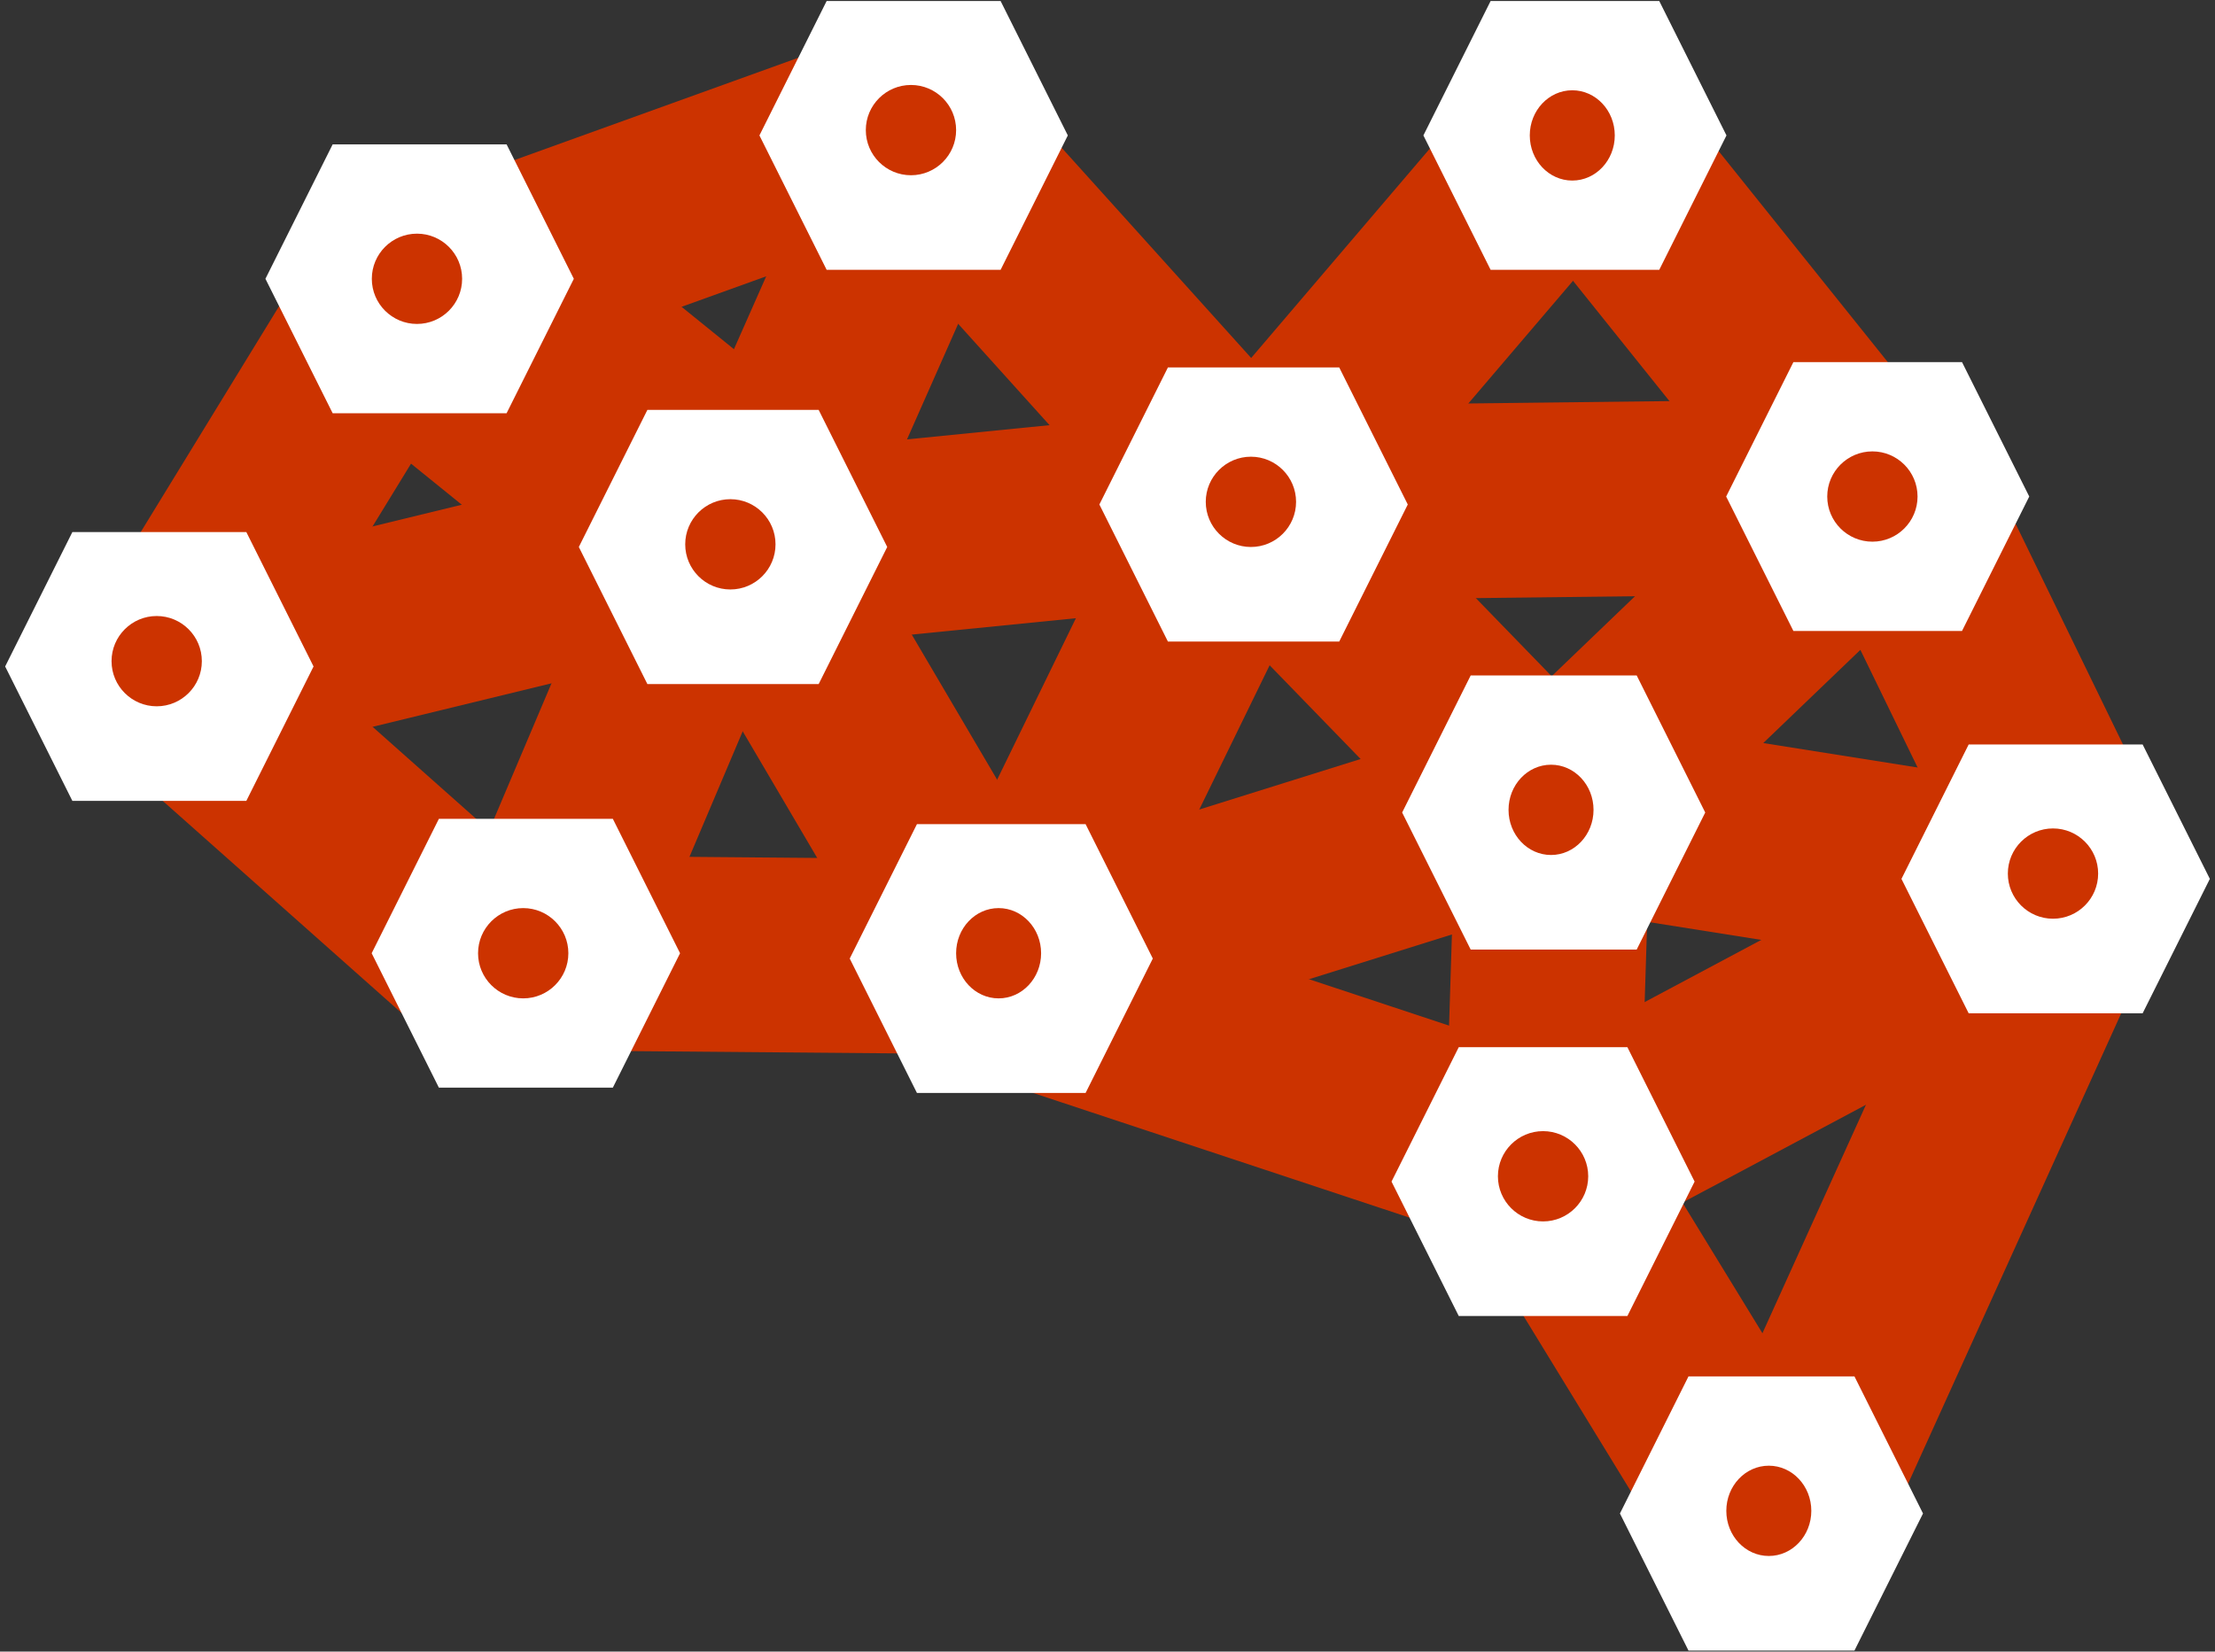 <svg width="417" height="311" xmlns="http://www.w3.org/2000/svg" xmlns:xlink="http://www.w3.org/1999/xlink" xml:space="preserve" overflow="hidden"><rect width="100%" height="100%" fill="#333333" stroke="none"/><defs><clipPath id="clip0"><rect x="1527" y="938" width="417" height="311"/></clipPath></defs><g clip-path="url(#clip0)" transform="translate(-1527 -938)"><path d="M0 0 76.283 27.499" stroke="#CC3300" stroke-width="36.667" stroke-miterlimit="8" fill="none" fill-rule="evenodd" transform="matrix(1 0 0 -1 1614.5 990.999)"/><path d="M0 0 37.029 60.451" stroke="#CC3300" stroke-width="36.667" stroke-miterlimit="8" fill="none" fill-rule="evenodd" transform="matrix(1 0 0 -1 1563.5 1056.95)"/><path d="M1612.5 996.5 1659.77 1034.76" stroke="#CC3300" stroke-width="55" stroke-miterlimit="8" fill="none" fill-rule="evenodd"/><path d="M0 0 27.997 63.263" stroke="#CC3300" stroke-width="36.667" stroke-miterlimit="8" fill="none" fill-rule="evenodd" transform="matrix(1 0 0 -1 1671.5 1034.76)"/><path d="M0 0 48.78 57.184" stroke="#CC3300" stroke-width="36.667" stroke-miterlimit="8" fill="none" fill-rule="evenodd" transform="matrix(1 0 0 -1 1768.5 1026.68)"/><path d="M1705.5 969.5 1757.49 1027.18" stroke="#CC3300" stroke-width="36.667" stroke-miterlimit="8" fill="none" fill-rule="evenodd"/><path d="M0 0 81.001 8.078" stroke="#CC3300" stroke-width="36.667" stroke-miterlimit="8" fill="none" fill-rule="evenodd" transform="matrix(1 0 0 -1 1673.5 1041.58)"/><path d="M0 0 27.374 64.562" stroke="#CC3300" stroke-width="36.667" stroke-miterlimit="8" fill="none" fill-rule="evenodd" transform="matrix(-1 0 0 1 1658.87 1047.5)"/><path d="M1617.97 1117.89 1563.5 1069.5" stroke="#CC3300" stroke-width="36.667" stroke-miterlimit="8" fill="none" fill-rule="evenodd"/><path d="M0 0 91.235 22.192" stroke="#CC3300" stroke-width="36.667" stroke-miterlimit="8" fill="none" fill-rule="evenodd" transform="matrix(-1 0 0 1 1656.74 1041.5)"/><path d="M1709.84 1112.68 1671.5 1047.5" stroke="#CC3300" stroke-width="36.667" stroke-miterlimit="8" fill="none" fill-rule="evenodd"/><path d="M1707.15 1118.12 1634.5 1117.5" stroke="#CC3300" stroke-width="36.667" stroke-miterlimit="8" fill="none" fill-rule="evenodd"/><path d="M1811.99 1154.48 1721.5 1124.5" stroke="#CC3300" stroke-width="36.667" stroke-miterlimit="8" fill="none" fill-rule="evenodd"/><path d="M1854.38 1216.96 1823.5 1166.5" stroke="#CC3300" stroke-width="36.667" stroke-miterlimit="8" fill="none" fill-rule="evenodd"/><path d="M0 0 47.557 104.975" stroke="#CC3300" stroke-width="36.667" stroke-miterlimit="8" fill="none" fill-rule="evenodd" transform="matrix(-1 0 0 1 1914.06 1111.5)"/><path d="M1905.31 1103.83 1827.5 1091.5" stroke="#CC3300" stroke-width="36.667" stroke-miterlimit="8" fill="none" fill-rule="evenodd"/><path d="M0 0 87.234 27.322" stroke="#CC3300" stroke-width="36.667" stroke-miterlimit="8" fill="none" fill-rule="evenodd" transform="matrix(-1 0 0 1 1810.73 1091.5)"/><path d="M0 0 1.644 52.309" stroke="#CC3300" stroke-width="36.667" stroke-miterlimit="8" fill="none" fill-rule="evenodd" transform="matrix(-1 0 0 1 1819.14 1099.5)"/><path d="M0 0 84.356 44.964" stroke="#CC3300" stroke-width="36.667" stroke-miterlimit="8" fill="none" fill-rule="evenodd" transform="matrix(-1 0 0 1 1907.86 1109.5)"/><path d="M1914.2 1094.45 1886.5 1037.5" stroke="#CC3300" stroke-width="36.667" stroke-miterlimit="8" fill="none" fill-rule="evenodd"/><path d="M1874.38 1025.5 1829.5 969.5" stroke="#CC3300" stroke-width="36.667" stroke-miterlimit="8" fill="none" fill-rule="evenodd"/><path d="M0 0 100.599 1.181" stroke="#CC3300" stroke-width="36.667" stroke-miterlimit="8" fill="none" fill-rule="evenodd" transform="matrix(-1 0 0 1 1872.1 1031.5)"/><path d="M1813.07 1085.43 1768.5 1039.5" stroke="#CC3300" stroke-width="36.667" stroke-miterlimit="8" fill="none" fill-rule="evenodd"/><path d="M0 0 49.088 47.115" stroke="#CC3300" stroke-width="36.667" stroke-miterlimit="8" fill="none" fill-rule="evenodd" transform="matrix(1 0 0 -1 1825.5 1084.62)"/><path d="M0 0 35.723 73.256" stroke="#CC3300" stroke-width="36.667" stroke-miterlimit="8" fill="none" fill-rule="evenodd" transform="matrix(-1 0 0 1 1757.22 1039.5)"/><path d="M1681.5 963.5 1689 948.5 1709 948.5 1716.5 963.5 1709 978.5 1689 978.5Z" stroke="#FFFFFF" stroke-width="20.625" stroke-miterlimit="8" fill="#CC3300" fill-rule="evenodd"/><path d="M1690 962.5C1690 957.805 1693.81 954 1698.5 954 1703.19 954 1707 957.805 1707 962.5 1707 967.194 1703.19 971 1698.5 971 1693.81 971 1690 967.194 1690 962.5Z" fill="#CC3300" fill-rule="evenodd"/><path d="M1806.5 963.5 1814 948.5 1833 948.5 1840.5 963.5 1833 978.5 1814 978.5Z" stroke="#FFFFFF" stroke-width="20.625" stroke-miterlimit="8" fill="#CC3300" fill-rule="evenodd"/><path d="M1815 963.5C1815 958.806 1818.58 955 1823 955 1827.42 955 1831 958.806 1831 963.5 1831 968.195 1827.42 972 1823 972 1818.58 972 1815 968.195 1815 963.5Z" fill="#CC3300" fill-rule="evenodd"/><path d="M1588.5 990.5 1596 975.5 1616 975.5 1623.5 990.5 1616 1005.5 1596 1005.5Z" stroke="#FFFFFF" stroke-width="20.625" stroke-miterlimit="8" fill="#CC3300" fill-rule="evenodd"/><path d="M1597 990.5C1597 985.806 1600.81 982 1605.5 982 1610.19 982 1614 985.806 1614 990.5 1614 995.194 1610.19 999 1605.5 999 1600.81 999 1597 995.194 1597 990.5Z" fill="#CC3300" fill-rule="evenodd"/><path d="M1539.5 1063.5 1547 1048.5 1567 1048.5 1574.5 1063.5 1567 1078.5 1547 1078.5Z" stroke="#FFFFFF" stroke-width="20.625" stroke-miterlimit="8" fill="#CC3300" fill-rule="evenodd"/><path d="M1548 1062.5C1548 1057.81 1551.81 1054 1556.5 1054 1561.19 1054 1565 1057.81 1565 1062.5 1565 1067.19 1561.19 1071 1556.5 1071 1551.81 1071 1548 1067.19 1548 1062.5Z" fill="#CC3300" fill-rule="evenodd"/><path d="M1647.5 1041 1655.25 1025.5 1674.75 1025.5 1682.5 1041 1674.75 1056.5 1655.25 1056.5Z" stroke="#FFFFFF" stroke-width="20.625" stroke-miterlimit="8" fill="#CC3300" fill-rule="evenodd"/><path d="M1656 1040.5C1656 1035.81 1659.81 1032 1664.5 1032 1669.19 1032 1673 1035.81 1673 1040.5 1673 1045.19 1669.19 1049 1664.5 1049 1659.81 1049 1656 1045.19 1656 1040.5Z" fill="#CC3300" fill-rule="evenodd"/><path d="M1863.5 1031.5 1871 1016.5 1890 1016.5 1897.5 1031.5 1890 1046.5 1871 1046.5Z" stroke="#FFFFFF" stroke-width="20.625" stroke-miterlimit="8" fill="#CC3300" fill-rule="evenodd"/><path d="M1871 1031.5C1871 1026.81 1874.81 1023 1879.5 1023 1884.19 1023 1888 1026.81 1888 1031.5 1888 1036.19 1884.19 1040 1879.5 1040 1874.81 1040 1871 1036.19 1871 1031.5Z" fill="#CC3300" fill-rule="evenodd"/><path d="M1896.5 1103.5 1904 1088.5 1924 1088.5 1931.5 1103.5 1924 1118.5 1904 1118.5Z" stroke="#FFFFFF" stroke-width="20.625" stroke-miterlimit="8" fill="#CC3300" fill-rule="evenodd"/><path d="M1905 1102.5C1905 1097.81 1908.81 1094 1913.5 1094 1918.19 1094 1922 1097.81 1922 1102.5 1922 1107.19 1918.19 1111 1913.5 1111 1908.81 1111 1905 1107.19 1905 1102.5Z" fill="#CC3300" fill-rule="evenodd"/><path d="M1802.5 1091 1810.25 1075.5 1828.75 1075.5 1836.5 1091 1828.75 1106.5 1810.25 1106.5Z" stroke="#FFFFFF" stroke-width="20.625" stroke-miterlimit="8" fill="#CC3300" fill-rule="evenodd"/><path d="M1811 1090.5C1811 1085.81 1814.58 1082 1819 1082 1823.42 1082 1827 1085.81 1827 1090.5 1827 1095.19 1823.42 1099 1819 1099 1814.58 1099 1811 1095.19 1811 1090.5Z" fill="#CC3300" fill-rule="evenodd"/><path d="M1698.5 1118.5 1706 1103.5 1725 1103.5 1732.5 1118.5 1725 1133.5 1706 1133.5Z" stroke="#FFFFFF" stroke-width="20.625" stroke-miterlimit="8" fill="#CC3300" fill-rule="evenodd"/><path d="M1707 1117.5C1707 1112.81 1710.58 1109 1715 1109 1719.42 1109 1723 1112.81 1723 1117.5 1723 1122.19 1719.42 1126 1715 1126 1710.58 1126 1707 1122.19 1707 1117.5Z" fill="#CC3300" fill-rule="evenodd"/><path d="M1608.5 1117.5 1616 1102.5 1636 1102.5 1643.5 1117.5 1636 1132.5 1616 1132.5Z" stroke="#FFFFFF" stroke-width="20.625" stroke-miterlimit="8" fill="#CC3300" fill-rule="evenodd"/><path d="M1617 1117.5C1617 1112.81 1620.81 1109 1625.5 1109 1630.19 1109 1634 1112.81 1634 1117.5 1634 1122.19 1630.19 1126 1625.5 1126 1620.81 1126 1617 1122.19 1617 1117.5Z" fill="#CC3300" fill-rule="evenodd"/><path d="M1800.5 1160.5 1808 1145.5 1827 1145.5 1834.5 1160.5 1827 1175.5 1808 1175.5Z" stroke="#FFFFFF" stroke-width="20.625" stroke-miterlimit="8" fill="#CC3300" fill-rule="evenodd"/><path d="M1809 1159.5C1809 1154.81 1812.81 1151 1817.5 1151 1822.19 1151 1826 1154.81 1826 1159.5 1826 1164.19 1822.19 1168 1817.5 1168 1812.81 1168 1809 1164.19 1809 1159.5Z" fill="#CC3300" fill-rule="evenodd"/><path d="M1843.5 1223 1851.25 1207.5 1869.75 1207.5 1877.5 1223 1869.75 1238.5 1851.25 1238.5Z" stroke="#FFFFFF" stroke-width="20.625" stroke-miterlimit="8" fill="#CC3300" fill-rule="evenodd"/><path d="M1852 1222.5C1852 1217.81 1855.58 1214 1860 1214 1864.42 1214 1868 1217.81 1868 1222.5 1868 1227.19 1864.42 1231 1860 1231 1855.58 1231 1852 1227.19 1852 1222.5Z" fill="#CC3300" fill-rule="evenodd"/><path d="M1745.5 1033 1753.25 1017.5 1772.75 1017.5 1780.5 1033 1772.75 1048.5 1753.25 1048.5Z" stroke="#FFFFFF" stroke-width="20.625" stroke-miterlimit="8" fill="#CC3300" fill-rule="evenodd"/><path d="M1754 1032.5C1754 1027.81 1757.81 1024 1762.5 1024 1767.19 1024 1771 1027.81 1771 1032.5 1771 1037.19 1767.19 1041 1762.5 1041 1757.81 1041 1754 1037.19 1754 1032.5Z" fill="#CC3300" fill-rule="evenodd"/></g></svg>